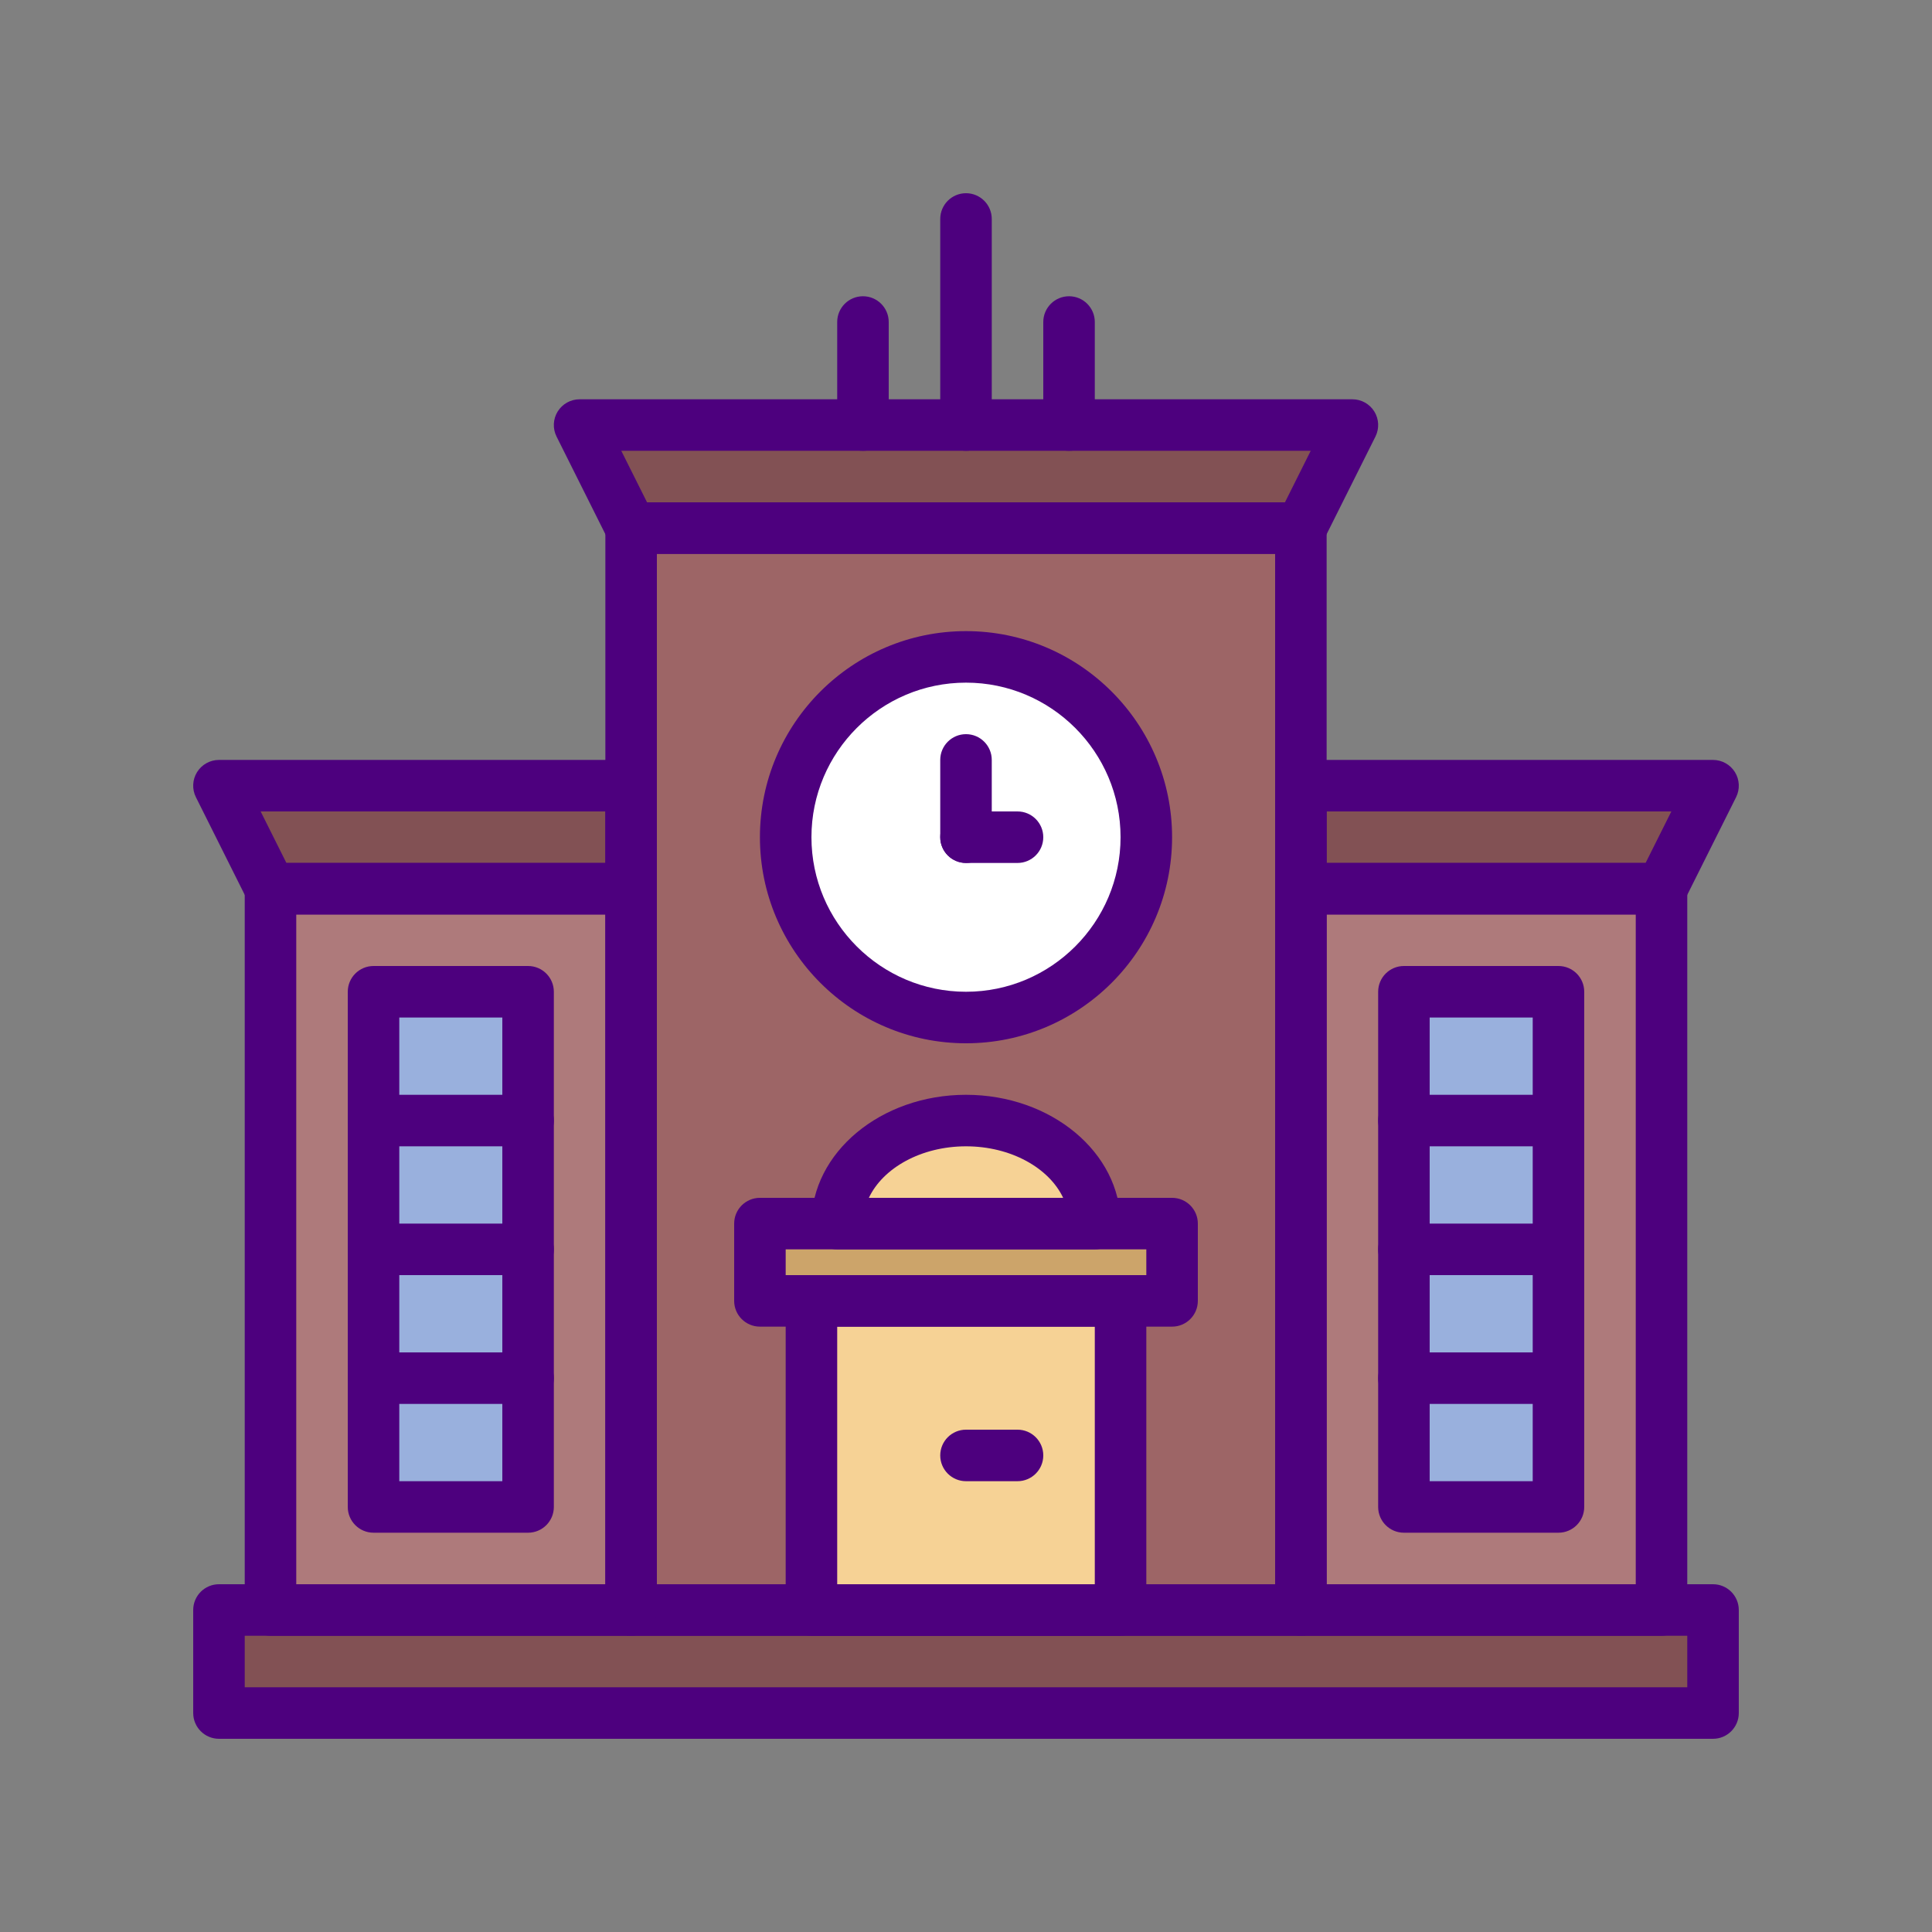 <?xml version="1.0"?>
<svg xmlns="http://www.w3.org/2000/svg" xmlns:xlink="http://www.w3.org/1999/xlink" xmlns:svgjs="http://svgjs.com/svgjs" version="1.1" width="512" height="512" x="0" y="0" viewBox="0 0 512.007 512.007" style="enable-background:new 0 0 512 512" xml:space="preserve" class=""><rect x="0" y="0" width="512.007" height="512.007" fill="#808080" stroke="none"/><g transform="matrix(0.8,0,0,0.8,51.201,51.201)">
<g xmlns="http://www.w3.org/2000/svg">
	<rect x="25.603" y="221.87" style="" width="128" height="256" fill="#ae7a7b" data-original="#ae7a7b" class=""/>
	<rect x="358.404" y="221.87" style="" width="128" height="256" fill="#ae7a7b" data-original="#ae7a7b" class=""/>
</g>
<rect xmlns="http://www.w3.org/2000/svg" x="145.07" y="102.404" style="" width="221.867" height="375.467" fill="#9d6566" data-original="#9d6566" class=""/>
<g xmlns="http://www.w3.org/2000/svg">
	<polygon style="" points="366.937,110.937 145.07,110.937 128.003,76.804 384.004,76.804  " fill="#825154" data-original="#825154" class=""/>
	<rect x="8.537" y="469.337" style="" width="494.933" height="34.133" fill="#825154" data-original="#825154" class=""/>
</g>
<circle xmlns="http://www.w3.org/2000/svg" style="" cx="256.004" cy="213.337" r="59.733" fill="#ffffff" data-original="#ffffff"/>
<g xmlns="http://www.w3.org/2000/svg">
	<polygon style="" points="145.07,230.404 25.603,230.404 8.537,196.27 145.07,196.27  " fill="#825154" data-original="#825154" class=""/>
	<polygon style="" points="366.937,230.404 486.404,230.404 503.47,196.27 366.937,196.27  " fill="#825154" data-original="#825154" class=""/>
</g>
<rect xmlns="http://www.w3.org/2000/svg" x="204.803" y="366.937" style="" width="102.4" height="102.4" fill="#f6d295" data-original="#f6d295"/>
<rect xmlns="http://www.w3.org/2000/svg" x="187.737" y="341.337" style="" width="136.533" height="25.6" fill="#cca46a" data-original="#cca46a" class=""/>
<path xmlns="http://www.w3.org/2000/svg" style="" d="M256.004,307.204c-23.561,0-42.667,15.283-42.667,34.133h85.333  C298.67,322.487,279.573,307.204,256.004,307.204z" fill="#f6d295" data-original="#f6d295"/>
<g xmlns="http://www.w3.org/2000/svg">
	<rect x="59.737" y="264.537" style="" width="51.2" height="170.667" fill="#99b0dd" data-original="#99b0dd" class=""/>
	<rect x="401.07" y="264.537" style="" width="51.2" height="170.667" fill="#99b0dd" data-original="#99b0dd" class=""/>
</g>
<g xmlns="http://www.w3.org/2000/svg">
	<path style="" d="M366.937,119.47H145.07c-3.234,0-6.187-1.826-7.637-4.719l-17.067-34.133   c-1.323-2.645-1.178-5.786,0.375-8.303c1.562-2.509,4.301-4.045,7.262-4.045h256c2.961,0,5.7,1.536,7.262,4.045   c1.553,2.517,1.698,5.658,0.375,8.303l-17.067,34.133C373.124,117.644,370.171,119.47,366.937,119.47z M150.344,102.404h211.319   l8.533-17.067H141.81L150.344,102.404z" fill="#4d007e" data-original="#4d007e" class=""/>
	<path style="" d="M503.47,512.004H8.537c-4.71,0-8.533-3.823-8.533-8.533v-34.133c0-4.71,3.823-8.533,8.533-8.533   H503.47c4.71,0,8.533,3.823,8.533,8.533v34.133C512.004,508.181,508.181,512.004,503.47,512.004z M17.07,494.937h477.867V477.87   H17.07V494.937z" fill="#4d007e" data-original="#4d007e" class=""/>
	<path style="" d="M366.937,477.87H145.07c-4.71,0-8.533-3.823-8.533-8.533v-358.4c0-4.71,3.823-8.533,8.533-8.533   h221.867c4.71,0,8.533,3.823,8.533,8.533v358.4C375.47,474.047,371.647,477.87,366.937,477.87z M153.604,460.804h204.8V119.47   h-204.8V460.804z" fill="#4d007e" data-original="#4d007e" class=""/>
	<path style="" d="M145.07,477.87H25.603c-4.71,0-8.533-3.823-8.533-8.533V230.404c0-4.71,3.823-8.533,8.533-8.533   H145.07c4.71,0,8.533,3.823,8.533,8.533v238.933C153.604,474.047,149.781,477.87,145.07,477.87z M34.137,460.804h102.4V238.937   h-102.4V460.804z" fill="#4d007e" data-original="#4d007e" class=""/>
	<path style="" d="M486.404,477.87H366.937c-4.71,0-8.533-3.823-8.533-8.533V230.404c0-4.71,3.823-8.533,8.533-8.533   h119.467c4.71,0,8.533,3.823,8.533,8.533v238.933C494.937,474.047,491.114,477.87,486.404,477.87z M375.47,460.804h102.4V238.937   h-102.4V460.804z" fill="#4d007e" data-original="#4d007e" class=""/>
	<path style="" d="M256.004,281.604c-37.641,0-68.267-30.626-68.267-68.267s30.626-68.267,68.267-68.267   s68.267,30.626,68.267,68.267S293.644,281.604,256.004,281.604z M256.004,162.137c-28.228,0-51.2,22.963-51.2,51.2   s22.972,51.2,51.2,51.2c28.228,0,51.2-22.963,51.2-51.2S284.232,162.137,256.004,162.137z" fill="#4d007e" data-original="#4d007e" class=""/>
	<path style="" d="M256.004,221.87c-4.71,0-8.533-3.823-8.533-8.533v-25.6c0-4.71,3.823-8.533,8.533-8.533   c4.71,0,8.533,3.823,8.533,8.533v25.6C264.537,218.047,260.714,221.87,256.004,221.87z" fill="#4d007e" data-original="#4d007e" class=""/>
	<path style="" d="M273.07,221.87h-17.067c-4.71,0-8.533-3.823-8.533-8.533c0-4.71,3.823-8.533,8.533-8.533h17.067   c4.71,0,8.533,3.823,8.533,8.533C281.604,218.047,277.781,221.87,273.07,221.87z" fill="#4d007e" data-original="#4d007e" class=""/>
	<path style="" d="M256.004,85.337c-4.71,0-8.533-3.823-8.533-8.533V8.537c0-4.71,3.823-8.533,8.533-8.533   c4.71,0,8.533,3.823,8.533,8.533v68.267C264.537,81.514,260.714,85.337,256.004,85.337z" fill="#4d007e" data-original="#4d007e" class=""/>
	<path style="" d="M290.137,85.337c-4.71,0-8.533-3.823-8.533-8.533V42.67c0-4.71,3.823-8.533,8.533-8.533   s8.533,3.823,8.533,8.533v34.133C298.67,81.514,294.847,85.337,290.137,85.337z" fill="#4d007e" data-original="#4d007e" class=""/>
	<path style="" d="M221.87,85.337c-4.71,0-8.533-3.823-8.533-8.533V42.67c0-4.71,3.823-8.533,8.533-8.533   c4.71,0,8.533,3.823,8.533,8.533v34.133C230.404,81.514,226.581,85.337,221.87,85.337z" fill="#4d007e" data-original="#4d007e" class=""/>
	<path style="" d="M145.07,238.937H25.603c-3.234,0-6.187-1.826-7.637-4.719L0.899,200.085   c-1.323-2.645-1.178-5.786,0.375-8.303c1.562-2.509,4.301-4.045,7.262-4.045H145.07c4.71,0,8.533,3.823,8.533,8.533v34.133   C153.604,235.114,149.781,238.937,145.07,238.937z M30.877,221.87h105.66v-17.067H22.344L30.877,221.87z" fill="#4d007e" data-original="#4d007e" class=""/>
	<path style="" d="M486.404,238.937H366.937c-4.71,0-8.533-3.823-8.533-8.533V196.27c0-4.71,3.823-8.533,8.533-8.533   H503.47c2.961,0,5.7,1.536,7.262,4.045c1.553,2.517,1.698,5.658,0.375,8.303l-17.067,34.133   C492.59,237.111,489.638,238.937,486.404,238.937z M375.47,221.87h105.66l8.533-17.067H375.47V221.87z" fill="#4d007e" data-original="#4d007e" class=""/>
	<path style="" d="M307.204,477.87h-102.4c-4.71,0-8.533-3.823-8.533-8.533v-102.4c0-4.71,3.823-8.533,8.533-8.533   h102.4c4.71,0,8.533,3.823,8.533,8.533v102.4C315.737,474.047,311.914,477.87,307.204,477.87z M213.337,460.804h85.333V375.47   h-85.333V460.804z" fill="#4d007e" data-original="#4d007e" class=""/>
	<path style="" d="M324.27,375.47H187.737c-4.71,0-8.533-3.823-8.533-8.533v-25.6c0-4.71,3.823-8.533,8.533-8.533   H324.27c4.71,0,8.533,3.823,8.533,8.533v25.6C332.803,371.647,328.981,375.47,324.27,375.47z M196.27,358.404h119.467v-8.533   H196.27V358.404z" fill="#4d007e" data-original="#4d007e" class=""/>
	<path style="" d="M298.67,349.87h-85.333c-4.71,0-8.533-3.823-8.533-8.533c0-23.526,22.972-42.667,51.2-42.667   c28.228,0,51.2,19.14,51.2,42.667C307.204,346.047,303.381,349.87,298.67,349.87z M223.824,332.804h64.367   c-4.693-9.933-17.348-17.067-32.179-17.067C241.181,315.737,228.518,322.871,223.824,332.804z" fill="#4d007e" data-original="#4d007e" class=""/>
	<path style="" d="M273.07,426.67h-17.067c-4.71,0-8.533-3.823-8.533-8.533c0-4.71,3.823-8.533,8.533-8.533h17.067   c4.71,0,8.533,3.823,8.533,8.533C281.604,422.847,277.781,426.67,273.07,426.67z" fill="#4d007e" data-original="#4d007e" class=""/>
	<path style="" d="M110.937,443.737h-51.2c-4.71,0-8.533-3.823-8.533-8.533V264.537c0-4.71,3.823-8.533,8.533-8.533   h51.2c4.71,0,8.533,3.823,8.533,8.533v170.667C119.47,439.914,115.647,443.737,110.937,443.737z M68.27,426.67h34.133v-153.6H68.27   V426.67z" fill="#4d007e" data-original="#4d007e" class=""/>
	<path style="" d="M110.937,315.737h-51.2c-4.71,0-8.533-3.823-8.533-8.533s3.823-8.533,8.533-8.533h51.2   c4.71,0,8.533,3.823,8.533,8.533S115.647,315.737,110.937,315.737z" fill="#4d007e" data-original="#4d007e" class=""/>
	<path style="" d="M110.937,401.07h-51.2c-4.71,0-8.533-3.823-8.533-8.533s3.823-8.533,8.533-8.533h51.2   c4.71,0,8.533,3.823,8.533,8.533S115.647,401.07,110.937,401.07z" fill="#4d007e" data-original="#4d007e" class=""/>
	<path style="" d="M110.937,358.404h-51.2c-4.71,0-8.533-3.823-8.533-8.533s3.823-8.533,8.533-8.533h51.2   c4.71,0,8.533,3.823,8.533,8.533S115.647,358.404,110.937,358.404z" fill="#4d007e" data-original="#4d007e" class=""/>
	<path style="" d="M452.27,443.737h-51.2c-4.71,0-8.533-3.823-8.533-8.533V264.537c0-4.71,3.823-8.533,8.533-8.533   h51.2c4.71,0,8.533,3.823,8.533,8.533v170.667C460.804,439.914,456.981,443.737,452.27,443.737z M409.604,426.67h34.133v-153.6   h-34.133V426.67z" fill="#4d007e" data-original="#4d007e" class=""/>
	<path style="" d="M452.27,315.737h-51.2c-4.71,0-8.533-3.823-8.533-8.533s3.823-8.533,8.533-8.533h51.2   c4.71,0,8.533,3.823,8.533,8.533S456.981,315.737,452.27,315.737z" fill="#4d007e" data-original="#4d007e" class=""/>
	<path style="" d="M452.27,401.07h-51.2c-4.71,0-8.533-3.823-8.533-8.533s3.823-8.533,8.533-8.533h51.2   c4.71,0,8.533,3.823,8.533,8.533S456.981,401.07,452.27,401.07z" fill="#4d007e" data-original="#4d007e" class=""/>
	<path style="" d="M452.27,358.404h-51.2c-4.71,0-8.533-3.823-8.533-8.533s3.823-8.533,8.533-8.533h51.2   c4.71,0,8.533,3.823,8.533,8.533S456.981,358.404,452.27,358.404z" fill="#4d007e" data-original="#4d007e" class=""/>
</g>
<g xmlns="http://www.w3.org/2000/svg">
</g>
<g xmlns="http://www.w3.org/2000/svg">
</g>
<g xmlns="http://www.w3.org/2000/svg">
</g>
<g xmlns="http://www.w3.org/2000/svg">
</g>
<g xmlns="http://www.w3.org/2000/svg">
</g>
<g xmlns="http://www.w3.org/2000/svg">
</g>
<g xmlns="http://www.w3.org/2000/svg">
</g>
<g xmlns="http://www.w3.org/2000/svg">
</g>
<g xmlns="http://www.w3.org/2000/svg">
</g>
<g xmlns="http://www.w3.org/2000/svg">
</g>
<g xmlns="http://www.w3.org/2000/svg">
</g>
<g xmlns="http://www.w3.org/2000/svg">
</g>
<g xmlns="http://www.w3.org/2000/svg">
</g>
<g xmlns="http://www.w3.org/2000/svg">
</g>
<g xmlns="http://www.w3.org/2000/svg">
</g>
<script/></g></svg>

